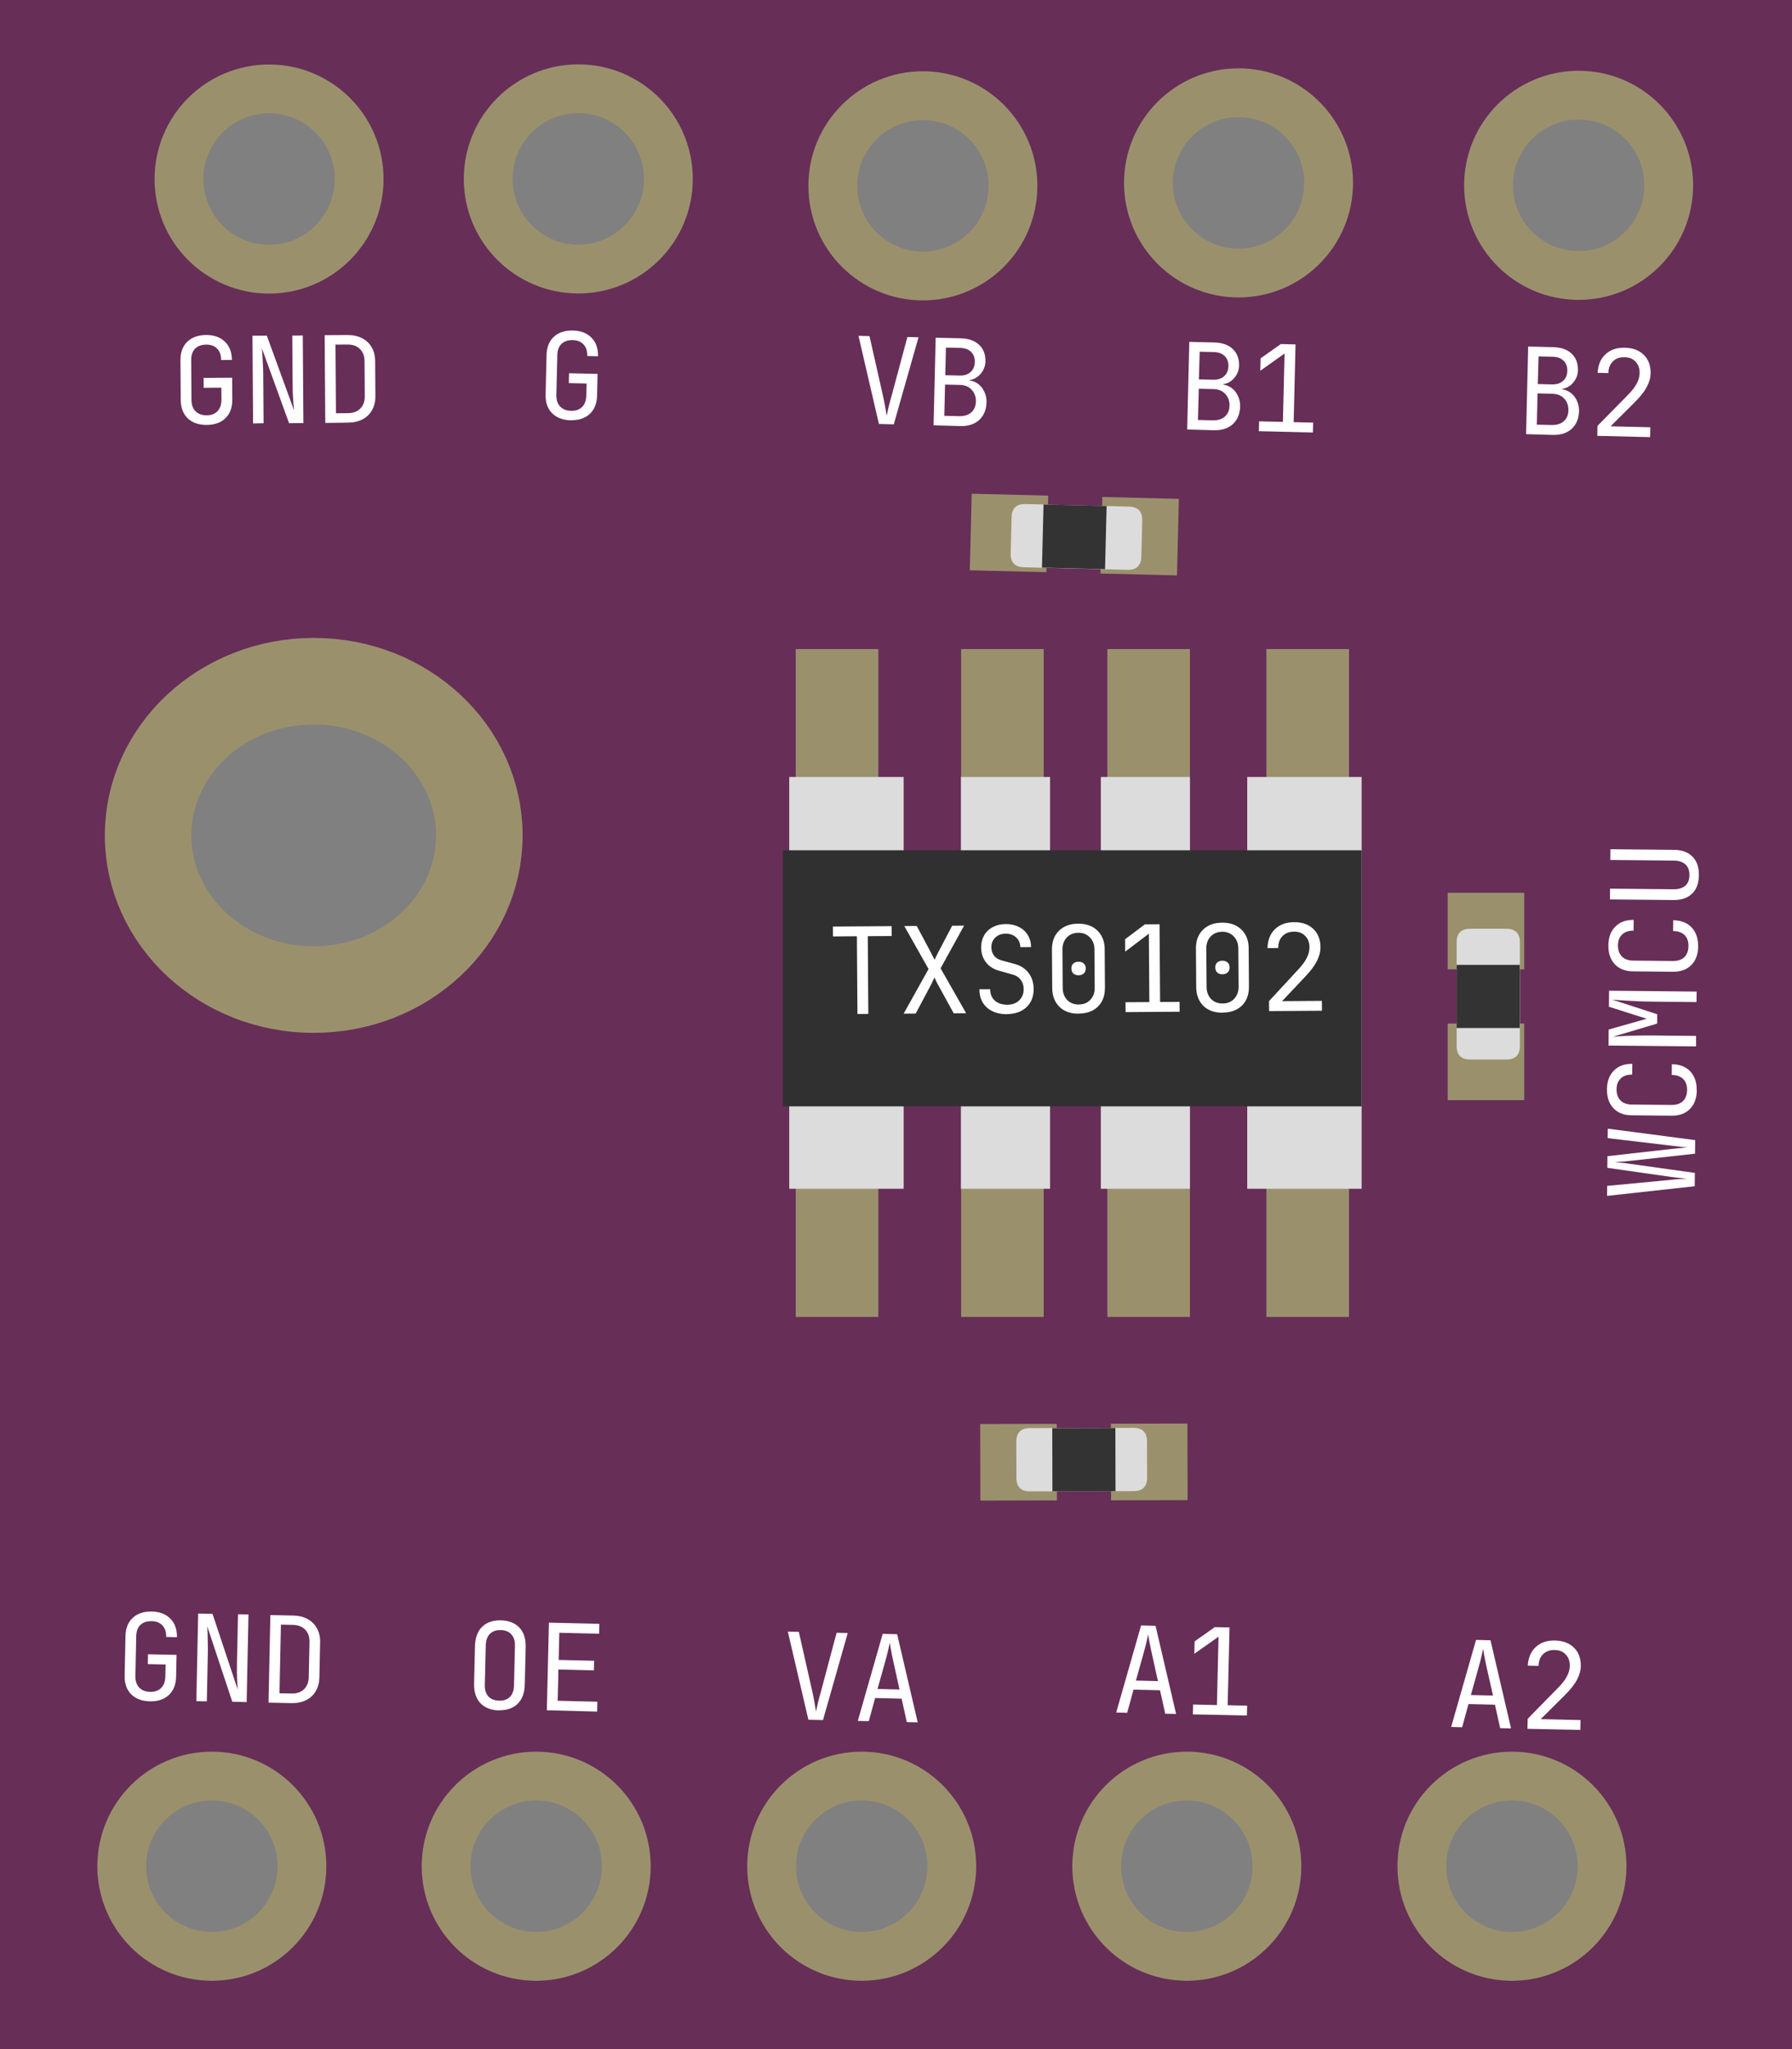 <?xml version="1.0" encoding="UTF-8" standalone="no"?>
<!-- Created with Inkscape (http://www.inkscape.org/) -->

<svg
   width="14mm"
   height="16mm"
   viewBox="0 0 14 16"
   version="1.1"
   id="svg5"
   inkscape:version="1.2.2 (b0a8486541, 2022-12-01)"
   sodipodi:docname="level-shifter.svg"
   xmlns:inkscape="http://www.inkscape.org/namespaces/inkscape"
   xmlns:sodipodi="http://sodipodi.sourceforge.net/DTD/sodipodi-0.dtd"
   xmlns="http://www.w3.org/2000/svg"
   xmlns:svg="http://www.w3.org/2000/svg">
  <rect x="0" y="0" width="14" height="16" fill="#808080" stroke="none"/>
  <sodipodi:namedview
     id="namedview7"
     pagecolor="#ffffff"
     bordercolor="#000000"
     borderopacity="0.25"
     inkscape:showpageshadow="2"
     inkscape:pageopacity="0.0"
     inkscape:pagecheckerboard="0"
     inkscape:deskcolor="#d1d1d1"
     inkscape:document-units="mm"
     showgrid="true"
     inkscape:zoom="11.313709"
     inkscape:cx="10.429825"
     inkscape:cy="35.090174"
     inkscape:window-width="2560"
     inkscape:window-height="1440"
     inkscape:window-x="0"
     inkscape:window-y="0"
     inkscape:window-maximized="1"
     inkscape:current-layer="layer1">
    <inkscape:grid
       type="xygrid"
       id="grid9"
       units="mm"
       spacingx="10"
       spacingy="10" />
  </sodipodi:namedview>
  <defs
     id="defs2" />
  <g
     inkscape:label="Layer 1"
     inkscape:groupmode="layer"
     id="layer1">
    <path
       id="path4"
       d="M 0,0 V 16 H 14 V 0 Z m 1.655,15.276 c -0.387,0 -0.704,-0.317 -0.704,-0.704 0,-0.387 0.317,-0.704 0.704,-0.704 0.387,0 0.704,0.317 0.704,0.704 0,0.387 -0.317,0.704 -0.704,0.704 z m 2.534,0 c -0.387,0 -0.704,-0.317 -0.704,-0.704 0,-0.387 0.317,-0.704 0.704,-0.704 0.387,0 0.704,0.317 0.704,0.704 0,0.387 -0.317,0.704 -0.704,0.704 z m 2.534,0 c -0.387,0 -0.704,-0.317 -0.704,-0.704 0,-0.387 0.317,-0.704 0.704,-0.704 0.387,0 0.704,0.317 0.704,0.704 0,0.387 -0.317,0.704 -0.704,0.704 z m 2.534,0 c -0.387,0 -0.704,-0.317 -0.704,-0.704 0,-0.387 0.317,-0.704 0.704,-0.704 0.387,0 0.704,0.317 0.704,0.704 0,0.387 -0.317,0.704 -0.704,0.704 z m 2.534,0 c -0.387,0 -0.704,-0.317 -0.704,-0.704 0,-0.387 0.317,-0.704 0.704,-0.704 0.387,0 0.704,0.317 0.704,0.704 0,0.387 -0.317,0.704 -0.704,0.704 z M 2.119,2.163 c -0.387,0 -0.704,-0.317 -0.704,-0.704 0,-0.387 0.317,-0.704 0.704,-0.704 0.387,0 0.704,0.317 0.704,0.704 0,0.387 -0.317,0.704 -0.704,0.704 z m 2.534,0 c -0.387,0 -0.704,-0.317 -0.704,-0.704 0,-0.387 0.317,-0.704 0.704,-0.704 0.387,0 0.704,0.317 0.704,0.704 0,0.387 -0.317,0.704 -0.704,0.704 z m 2.534,0 c -0.387,0 -0.704,-0.317 -0.704,-0.704 0,-0.387 0.317,-0.704 0.704,-0.704 0.387,0 0.704,0.317 0.704,0.704 0,0.387 -0.317,0.704 -0.704,0.704 z m 2.534,0 c -0.387,0 -0.704,-0.317 -0.704,-0.704 0,-0.387 0.317,-0.704 0.704,-0.704 0.387,0 0.704,0.317 0.704,0.704 0,0.387 -0.317,0.704 -0.704,0.704 z m 2.534,0 c -0.387,0 -0.704,-0.317 -0.704,-0.704 0,-0.387 0.317,-0.704 0.704,-0.704 0.387,0 0.704,0.317 0.704,0.704 0,0.387 -0.317,0.704 -0.704,0.704 z M 1.124,6.528 c 0,-0.704 0.528,-1.267 1.232,-1.267 0.704,0 1.267,0.528 1.267,1.232 0,0.704 -0.528,1.267 -1.232,1.267 h -0.035 c -0.669,0 -1.232,-0.563 -1.232,-1.232 z"
       fill="#672e58"
       stroke-width="0.352"
       sodipodi:nodetypes="cccccssssssssssssssssssssssssssssssssssssssssssssssssssssssss"
       inkscape:export-filename="path4.svg"
       inkscape:export-xdpi="96"
       inkscape:export-ydpi="96" />
    <g
       id="g15068"
       transform="matrix(0,2.03,-1.412,0,16.948,-3.933)">
      <rect
         width="0.88"
         gorn="0.1.10.0"
         height="0.457"
         y="7.143"
         id="rect462"
         x="6.123"
         fill="#9a916c"
         stroke-width="0.352" />
      <rect
         width="0.88"
         gorn="0.1.11.0"
         height="0.457"
         y="6.228"
         id="rect464"
         x="6.123"
         fill="#9a916c"
         stroke-width="0.352" />
      <rect
         width="0.88"
         gorn="0.1.12.0"
         height="0.457"
         y="5.419"
         id="rect466"
         x="6.123"
         fill="#9a916c"
         stroke-width="0.352" />
      <rect
         width="0.88"
         gorn="0.1.13.0"
         height="0.457"
         y="4.539"
         id="rect468"
         x="6.123"
         fill="#9a916c"
         stroke-width="0.352" />
      <rect
         width="0.915"
         gorn="0.1.14.0"
         height="0.457"
         y="4.539"
         id="rect470"
         x="4.434"
         fill="#9a916c"
         stroke-width="0.352" />
      <rect
         width="0.915"
         gorn="0.1.15.0"
         height="0.457"
         y="5.419"
         id="rect472"
         x="4.434"
         fill="#9a916c"
         stroke-width="0.352" />
      <rect
         width="0.915"
         gorn="0.1.16.0"
         height="0.457"
         y="6.228"
         id="rect474"
         x="4.434"
         fill="#9a916c"
         stroke-width="0.352" />
      <rect
         width="0.915"
         gorn="0.1.17.0"
         height="0.457"
         y="7.143"
         id="rect476"
         x="4.434"
         fill="#9a916c"
         stroke-width="0.352" />
      <rect
         width="1.584"
         gorn="0.1.18.0.0.0"
         height="0.633"
         y="7.003"
         id="rect475"
         x="4.926"
         fill="#dcdcdc"
         stroke-width="0.352" />
      <rect
         width="1.584"
         gorn="0.1.18.0.0.1"
         height="0.493"
         y="6.193"
         id="rect477"
         x="4.926"
         fill="#dcdcdc"
         stroke-width="0.352" />
      <rect
         width="1.584"
         gorn="0.1.18.0.0.2"
         height="0.493"
         y="5.419"
         id="rect479"
         x="4.926"
         fill="#dcdcdc"
         stroke-width="0.352" />
      <rect
         width="1.584"
         gorn="0.1.18.0.0.3"
         height="0.633"
         y="4.469"
         id="rect481"
         x="4.926"
         fill="#dcdcdc"
         stroke-width="0.352" />
      <rect
         width="0.985"
         gorn="0.1.18.0.0.4"
         height="3.202"
         y="4.469"
         id="rect483"
         x="5.208"
         fill="#303030"
         stroke-width="0.352" />
    </g>
    <g
       id="g15251"
       transform="translate(5.925,0.951)">
      <rect
         width="0.598"
         gorn="0.1.29.0"
         height="0.598"
         y="6.02"
         id="rect494"
         x="5.385"
         fill="#9a916c"
         stroke-width="0.352" />
      <rect
         width="0.598"
         gorn="0.1.30.0"
         height="0.598"
         y="7.041"
         id="rect4423"
         x="5.385"
         fill="#9a916c"
         stroke-width="0.352" />
      <path
         id="path504-2"
         gorn="0.1.31.0.0"
         d="M 5.455,7.216 V 6.407 c 0,-0.07 0.035,-0.106 0.106,-0.106 h 0.282 c 0.07,0 0.106,0.035 0.106,0.106 v 0 0.809 c 0,0.07 -0.035,0.106 -0.106,0.106 v 0 h -0.282 c -0.07,0 -0.106,-0.035 -0.106,-0.106 z"
         fill="#dcdcdc"
         stroke-width="0.352" />
      <rect
         x="5.455"
         id="rect506-2"
         y="6.583"
         height="0.493"
         gorn="0.1.31.0.1"
         width="0.493"
         fill="#333333"
         stroke-width="0.352" />
    </g>
    <g
       id="g15202"
       transform="rotate(-93.573,11.283,4.707)">
      <g
         id="g15208"
         transform="rotate(3.438,133.241,-12.12)">
        <rect
           width="0.598"
           gorn="0.1.29.0"
           height="0.598"
           y="8.35"
           id="rect494-5"
           x="5.51"
           fill="#9a916c"
           stroke-width="0.352" />
        <rect
           width="0.598"
           gorn="0.1.30.0"
           height="0.598"
           y="9.371"
           id="rect4423-6"
           x="5.51"
           fill="#9a916c"
           stroke-width="0.352" />
        <path
           id="path504-2-9"
           gorn="0.1.31.0.0"
           d="m 5.581,9.547 v -0.809 c 0,-0.07 0.035,-0.106 0.106,-0.106 h 0.282 c 0.07,0 0.106,0.035 0.106,0.106 v 0 0.809 c 0,0.07 -0.035,0.106 -0.106,0.106 v 0 h -0.282 c -0.07,0 -0.106,-0.035 -0.106,-0.106 z"
           fill="#dcdcdc"
           stroke-width="0.352" />
        <rect
           x="5.581"
           id="rect506-2-3"
           y="8.913"
           height="0.493"
           gorn="0.1.31.0.1"
           width="0.493"
           fill="#333333"
           stroke-width="0.352" />
      </g>
    </g>
    <g
       id="g15196"
       transform="rotate(91.417,7.083,5.082)">
      <rect
         width="0.598"
         gorn="0.1.29.0"
         height="0.598"
         y="2.985"
         id="rect494-5-7"
         x="5.844"
         fill="#9a916c"
         stroke-width="0.352" />
      <rect
         width="0.598"
         gorn="0.1.30.0"
         height="0.598"
         y="4.006"
         id="rect4423-6-4"
         x="5.844"
         fill="#9a916c"
         stroke-width="0.352" />
      <path
         id="path504-2-9-5"
         gorn="0.1.31.0.0"
         d="m 5.914,4.182 v -0.809 c 0,-0.07 0.035,-0.106 0.106,-0.106 h 0.282 c 0.07,0 0.106,0.035 0.106,0.106 v 0 0.809 c 0,0.07 -0.035,0.106 -0.106,0.106 v 0 h -0.282 c -0.07,0 -0.106,-0.035 -0.106,-0.106 z"
         fill="#dcdcdc"
         stroke-width="0.352" />
      <rect
         x="5.914"
         id="rect506-2-3-2"
         y="3.548"
         height="0.493"
         gorn="0.1.31.0.1"
         width="0.493"
         fill="#333333"
         stroke-width="0.352" />
    </g>
    <g
       aria-label="GND"
       transform="matrix(1,-0.007,0.007,1,0,0)"
       id="text69"
       style="font-size:0.937px;font-family:DroidSans;fill:#ffffff;stroke-width:0.352">
      <path
         d="m 1.592,3.329 q -0.094,0 -0.148,-0.052 Q 1.39,3.224 1.39,3.132 V 2.823 q 0,-0.092 0.054,-0.144 0.054,-0.052 0.148,-0.052 0.092,0 0.146,0.053 0.054,0.052 0.054,0.143 H 1.708 q 0,-0.058 -0.031,-0.089 -0.03,-0.032 -0.085,-0.032 -0.055,0 -0.087,0.031 -0.031,0.031 -0.031,0.089 v 0.31 q 0,0.058 0.031,0.09 0.032,0.032 0.087,0.032 0.055,0 0.085,-0.032 0.031,-0.032 0.031,-0.09 V 3.039 H 1.57 v -0.077 h 0.223 v 0.171 q 0,0.091 -0.054,0.144 -0.054,0.052 -0.146,0.052 z"
         id="path16011" />
      <path
         d="M 1.954,3.32 V 2.635 h 0.112 l 0.209,0.586 q -0.002,-0.023 -0.005,-0.057 -0.002,-0.035 -0.004,-0.072 -9.373e-4,-0.038 -9.373e-4,-0.072 v -0.384 h 0.082 V 3.32 H 2.235 L 2.027,2.734 q 0.002,0.022 0.004,0.057 0.002,0.034 0.003,0.072 0.002,0.037 0.002,0.072 v 0.384 z"
         id="path16013" />
      <path
         d="M 2.518,3.32 V 2.635 h 0.177 q 0.067,0 0.114,0.025 0.049,0.025 0.075,0.071 0.027,0.046 0.027,0.109 v 0.273 q 0,0.063 -0.027,0.11 -0.026,0.046 -0.075,0.071 -0.048,0.025 -0.114,0.025 z m 0.084,-0.075 h 0.093 q 0.062,0 0.097,-0.035 0.036,-0.035 0.036,-0.097 v -0.273 q 0,-0.061 -0.036,-0.096 -0.035,-0.035 -0.097,-0.035 h -0.093 z"
         id="path16015" />
    </g>
    <g
       aria-label="TXS0102"
       transform="matrix(1,-0.007,0.007,1,0,0)"
       id="text69-8"
       style="font-size:0.937px;font-family:DroidSans;fill:#ffffff;stroke-width:0.352">
      <path
         d="M 6.643,7.964 V 7.357 H 6.456 v -0.077 h 0.459 v 0.077 H 6.728 V 7.964 Z"
         id="path16063" />
      <path
         d="M 7.004,7.964 7.201,7.617 7.014,7.28 h 0.097 l 0.106,0.202 q 0.008,0.016 0.017,0.035 0.009,0.018 0.015,0.028 0.005,-0.01 0.013,-0.028 0.009,-0.019 0.018,-0.035 L 7.388,7.28 h 0.093 L 7.295,7.612 7.492,7.964 H 7.395 L 7.278,7.747 q -0.008,-0.016 -0.018,-0.034 -0.008,-0.019 -0.013,-0.03 -0.005,0.011 -0.014,0.029 -0.008,0.018 -0.017,0.034 L 7.098,7.964 Z"
         id="path16065" />
      <path
         d="m 7.814,7.974 q -0.099,0 -0.158,-0.052 -0.059,-0.052 -0.059,-0.144 h 0.084 q 0,0.057 0.037,0.09 0.037,0.032 0.097,0.032 0.058,0 0.093,-0.034 0.035,-0.034 0.035,-0.088 0,-0.041 -0.022,-0.071 -0.022,-0.031 -0.063,-0.042 L 7.752,7.634 Q 7.687,7.616 7.65,7.568 7.613,7.519 7.613,7.453 q 0,-0.054 0.024,-0.096 0.024,-0.041 0.068,-0.064 0.044,-0.023 0.101,-0.023 0.058,0 0.102,0.023 0.045,0.022 0.07,0.064 0.025,0.04 0.025,0.094 h -0.084 q 0,-0.047 -0.032,-0.076 -0.032,-0.03 -0.082,-0.03 -0.05,0 -0.081,0.03 -0.031,0.029 -0.031,0.076 0,0.037 0.02,0.065 0.021,0.026 0.057,0.037 l 0.107,0.03 q 0.068,0.019 0.106,0.071 0.038,0.052 0.038,0.123 0,0.09 -0.057,0.143 -0.057,0.053 -0.153,0.053 z"
         id="path16067" />
      <path
         d="m 8.373,7.974 q -0.095,0 -0.151,-0.054 Q 8.166,7.864 8.166,7.772 V 7.472 q 0,-0.092 0.055,-0.146 0.056,-0.055 0.151,-0.055 0.095,0 0.15,0.055 0.056,0.054 0.056,0.146 v 0.3 q 0,0.061 -0.025,0.107 -0.025,0.045 -0.072,0.07 -0.046,0.024 -0.109,0.024 z m 0,-0.072 q 0.056,0 0.09,-0.036 0.035,-0.037 0.035,-0.094 V 7.472 q 0,-0.057 -0.035,-0.093 -0.034,-0.037 -0.09,-0.037 -0.056,0 -0.091,0.037 -0.034,0.036 -0.034,0.093 v 0.3 q 0,0.057 0.034,0.094 0.035,0.036 0.091,0.036 z m 0,-0.228 q -0.025,0 -0.041,-0.014 -0.015,-0.014 -0.015,-0.04 0,-0.025 0.015,-0.038 0.016,-0.014 0.041,-0.014 0.025,0 0.04,0.014 0.016,0.013 0.016,0.038 0,0.026 -0.016,0.04 -0.015,0.014 -0.04,0.014 z"
         id="path16069" />
      <path
         d="M 8.738,7.964 V 7.887 H 8.924 V 7.353 L 8.738,7.492 V 7.395 L 8.893,7.28 h 0.115 v 0.607 h 0.152 v 0.077 z"
         id="path16071" />
      <path
         d="m 9.497,7.974 q -0.095,0 -0.151,-0.054 Q 9.291,7.864 9.291,7.772 V 7.472 q 0,-0.092 0.055,-0.146 0.056,-0.055 0.151,-0.055 0.095,0 0.15,0.055 0.056,0.054 0.056,0.146 v 0.3 q 0,0.061 -0.025,0.107 -0.025,0.045 -0.072,0.07 -0.046,0.024 -0.109,0.024 z m 0,-0.072 q 0.056,0 0.09,-0.036 0.035,-0.037 0.035,-0.094 V 7.472 q 0,-0.057 -0.035,-0.093 -0.034,-0.037 -0.09,-0.037 -0.056,0 -0.091,0.037 -0.034,0.036 -0.034,0.093 v 0.3 q 0,0.057 0.034,0.094 0.035,0.036 0.091,0.036 z m 0,-0.228 q -0.025,0 -0.041,-0.014 -0.015,-0.014 -0.015,-0.04 0,-0.025 0.015,-0.038 0.016,-0.014 0.041,-0.014 0.025,0 0.04,0.014 0.016,0.013 0.016,0.038 0,0.026 -0.016,0.04 -0.015,0.014 -0.04,0.014 z"
         id="path16073" />
      <path
         d="M 9.859,7.964 V 7.886 L 10.087,7.643 q 0.05,-0.052 0.07,-0.094 0.021,-0.041 0.021,-0.081 0,-0.056 -0.033,-0.089 -0.032,-0.034 -0.087,-0.034 -0.057,0 -0.091,0.035 -0.033,0.034 -0.033,0.092 H 9.85 Q 9.853,7.379 9.909,7.325 9.965,7.271 10.058,7.271 q 0.095,0 0.15,0.053 0.056,0.053 0.056,0.145 0,0.049 -0.027,0.103 -0.026,0.054 -0.091,0.122 l -0.185,0.193 h 0.311 v 0.077 z"
         id="path16075" />
    </g>
    <g
       aria-label="GND"
       transform="matrix(1,0.021,-0.021,1,0,0)"
       id="text18-2"
       style="font-size:0.937px;font-family:DroidSans;fill:#ffffff;stroke-width:0.352">
      <path
         d="m 1.45,13.254 q -0.094,0 -0.148,-0.052 -0.054,-0.052 -0.054,-0.144 v -0.309 q 0,-0.092 0.054,-0.144 0.054,-0.052 0.148,-0.052 0.092,0 0.146,0.053 0.054,0.052 0.054,0.143 h -0.084 q 0,-0.058 -0.031,-0.089 -0.03,-0.032 -0.085,-0.032 -0.055,0 -0.087,0.031 -0.031,0.031 -0.031,0.089 v 0.31 q 0,0.058 0.031,0.09 0.032,0.032 0.087,0.032 0.055,0 0.085,-0.032 0.031,-0.032 0.031,-0.09 v -0.094 H 1.427 v -0.077 h 0.223 v 0.171 q 0,0.091 -0.054,0.144 -0.054,0.052 -0.146,0.052 z"
         id="path16018" />
      <path
         d="m 1.812,13.245 v -0.684 h 0.112 l 0.209,0.586 q -0.002,-0.023 -0.005,-0.057 -0.002,-0.035 -0.004,-0.072 -9.373e-4,-0.038 -9.373e-4,-0.072 V 12.56 h 0.082 v 0.684 H 2.093 L 1.885,12.659 q 0.002,0.022 0.004,0.057 0.002,0.034 0.003,0.072 0.002,0.037 0.002,0.072 V 13.245 Z"
         id="path16020" />
      <path
         d="m 2.376,13.245 v -0.684 h 0.177 q 0.067,0 0.114,0.025 0.049,0.025 0.075,0.071 0.027,0.046 0.027,0.109 v 0.273 q 0,0.063 -0.027,0.11 -0.026,0.046 -0.075,0.071 -0.048,0.025 -0.114,0.025 z m 0.084,-0.075 h 0.093 q 0.062,0 0.097,-0.035 0.036,-0.035 0.036,-0.097 v -0.273 q 0,-0.061 -0.036,-0.096 -0.035,-0.035 -0.097,-0.035 h -0.093 z"
         id="path16022" />
    </g>
    <g
       aria-label="G"
       transform="matrix(1,0.024,-0.024,1,0,0)"
       id="text164"
       inkscape:transform-center-x="-4.6394432"
       inkscape:transform-center-y="0.16822504"
       style="font-size:0.937px;font-family:DroidSans;fill:#ffffff;stroke-width:0.352">
      <path
         d="m 4.536,3.173 q -0.094,0 -0.148,-0.052 -0.054,-0.052 -0.054,-0.144 v -0.309 q 0,-0.092 0.054,-0.144 0.054,-0.052 0.148,-0.052 0.092,0 0.146,0.053 0.054,0.052 0.054,0.143 h -0.084 q 0,-0.058 -0.031,-0.089 -0.03,-0.032 -0.085,-0.032 -0.055,0 -0.087,0.031 -0.031,0.031 -0.031,0.089 v 0.31 q 0,0.058 0.031,0.09 0.032,0.032 0.087,0.032 0.055,0 0.085,-0.032 0.031,-0.032 0.031,-0.09 V 2.883 H 4.513 V 2.806 H 4.736 V 2.976 q 0,0.091 -0.054,0.144 -0.054,0.052 -0.146,0.052 z"
         id="path16025" />
    </g>
    <g
       aria-label="VB"
       transform="matrix(1,0.024,-0.024,1,0,0)"
       id="text164-4"
       inkscape:transform-center-x="-4.6394432"
       inkscape:transform-center-y="0.16822504"
       style="font-size:0.937px;font-family:DroidSans;fill:#ffffff;stroke-width:0.352">
      <path
         d="M 6.942,3.144 6.766,2.46 h 0.086 l 0.117,0.466 q 0.012,0.049 0.02,0.09 0.008,0.041 0.012,0.063 0.004,-0.022 0.012,-0.063 0.009,-0.042 0.022,-0.091 L 7.148,2.46 h 0.087 L 7.058,3.144 Z"
         id="path16048" />
      <path
         d="M 7.369,3.144 V 2.46 h 0.194 q 0.094,0 0.146,0.047 0.053,0.047 0.053,0.13 0,0.052 -0.034,0.095 -0.033,0.042 -0.086,0.052 v 0.003 q 0.04,0.005 0.07,0.028 0.031,0.023 0.048,0.06 0.018,0.036 0.018,0.079 0,0.088 -0.054,0.14 -0.053,0.051 -0.147,0.051 z m 0.082,-0.393 h 0.111 q 0.054,0 0.085,-0.029 0.032,-0.029 0.032,-0.079 0,-0.05 -0.031,-0.079 -0.031,-0.029 -0.085,-0.029 H 7.451 Z m 0,0.317 h 0.116 q 0.059,0 0.093,-0.031 0.035,-0.032 0.035,-0.086 0,-0.056 -0.035,-0.091 -0.034,-0.036 -0.093,-0.036 H 7.451 Z"
         id="path16050" />
    </g>
    <g
       aria-label="B1"
       transform="matrix(1,0.024,-0.024,1,0,0)"
       id="text164-4-7"
       inkscape:transform-center-x="-4.6394432"
       inkscape:transform-center-y="0.16822504"
       style="font-size:0.937px;font-family:DroidSans;fill:#ffffff;stroke-width:0.352">
      <path
         d="M 9.35,3.129 V 2.445 h 0.194 q 0.094,0 0.146,0.047 0.053,0.047 0.053,0.13 0,0.052 -0.034,0.095 -0.033,0.042 -0.086,0.052 v 0.003 q 0.04,0.005 0.07,0.028 0.031,0.023 0.048,0.06 0.018,0.036 0.018,0.079 0,0.088 -0.054,0.14 -0.053,0.051 -0.147,0.051 z m 0.082,-0.393 h 0.111 q 0.054,0 0.085,-0.029 0.032,-0.029 0.032,-0.079 0,-0.05 -0.031,-0.079 -0.031,-0.029 -0.085,-0.029 H 9.433 Z m 0,0.317 h 0.116 q 0.059,0 0.093,-0.031 0.035,-0.032 0.035,-0.086 0,-0.056 -0.035,-0.091 -0.034,-0.036 -0.093,-0.036 H 9.433 Z"
         id="path16053" />
      <path
         d="M 9.91,3.129 V 3.052 H 10.096 V 2.518 L 9.91,2.657 V 2.56 L 10.065,2.445 h 0.115 v 0.607 h 0.152 v 0.077 z"
         id="path16055" />
    </g>
    <g
       aria-label="B2"
       transform="matrix(1,0.024,-0.024,1,0,0)"
       id="text164-4-7-4"
       inkscape:transform-center-x="-4.6394432"
       inkscape:transform-center-y="0.16822504"
       style="font-size:0.937px;font-family:DroidSans;fill:#ffffff;stroke-width:0.352">
      <path
         d="M 11.997,3.102 V 2.418 h 0.194 q 0.094,0 0.146,0.047 0.053,0.047 0.053,0.13 0,0.052 -0.034,0.095 -0.033,0.042 -0.086,0.052 v 0.003 q 0.04,0.005 0.07,0.028 0.031,0.023 0.048,0.06 0.018,0.036 0.018,0.079 0,0.088 -0.054,0.14 -0.053,0.051 -0.147,0.051 z m 0.082,-0.393 h 0.111 q 0.054,0 0.085,-0.029 0.032,-0.029 0.032,-0.079 0,-0.05 -0.031,-0.079 -0.031,-0.029 -0.085,-0.029 H 12.08 Z m 0,0.317 h 0.116 q 0.059,0 0.093,-0.031 0.035,-0.032 0.035,-0.086 0,-0.056 -0.035,-0.091 -0.034,-0.036 -0.093,-0.036 h -0.116 z"
         id="path16058" />
      <path
         d="M 12.553,3.102 V 3.024 L 12.781,2.781 q 0.05,-0.052 0.07,-0.094 0.021,-0.041 0.021,-0.081 0,-0.056 -0.033,-0.089 -0.032,-0.034 -0.087,-0.034 -0.057,0 -0.091,0.035 -0.033,0.034 -0.033,0.092 h -0.084 q 0.003,-0.093 0.059,-0.147 0.056,-0.054 0.149,-0.054 0.095,0 0.15,0.053 0.056,0.053 0.056,0.145 0,0.049 -0.027,0.103 -0.026,0.054 -0.091,0.122 l -0.185,0.193 h 0.311 v 0.077 z"
         id="path16060" />
    </g>
    <g
       aria-label="OE"
       transform="matrix(1,0.024,-0.024,1,0,0)"
       id="text164-4-7-4-4"
       inkscape:transform-center-x="-4.6394432"
       inkscape:transform-center-y="0.16822504"
       style="font-size:0.937px;font-family:DroidSans;fill:#ffffff;stroke-width:0.352">
      <path
         d="m 4.215,13.254 q -0.092,0 -0.145,-0.053 -0.053,-0.053 -0.053,-0.153 v -0.291 q 0,-0.099 0.053,-0.153 0.053,-0.053 0.145,-0.053 0.092,0 0.145,0.053 0.053,0.053 0.053,0.152 v 0.291 q 0,0.099 -0.053,0.153 -0.053,0.053 -0.145,0.053 z m 0,-0.076 q 0.055,0 0.084,-0.031 0.03,-0.032 0.03,-0.09 v -0.309 q 0,-0.058 -0.03,-0.089 -0.029,-0.032 -0.084,-0.032 -0.054,0 -0.084,0.032 -0.03,0.031 -0.03,0.089 v 0.309 q 0,0.058 0.03,0.09 0.03,0.031 0.084,0.031 z"
         id="path16028" />
      <path
         d="m 4.59,13.244 v -0.684 h 0.394 v 0.077 H 4.673 v 0.212 h 0.277 v 0.075 H 4.673 v 0.244 h 0.31 v 0.077 z"
         id="path16030" />
    </g>
    <g
       aria-label="VA"
       transform="matrix(1,0.024,-0.024,1,0,0)"
       id="text164-4-7-4-4-3"
       inkscape:transform-center-x="-4.6394432"
       inkscape:transform-center-y="0.16822504"
       style="font-size:0.937px;font-family:DroidSans;fill:#ffffff;stroke-width:0.352">
      <path
         d="M 6.634,13.269 6.457,12.585 h 0.086 l 0.117,0.466 q 0.012,0.049 0.02,0.09 0.008,0.041 0.012,0.063 0.004,-0.022 0.012,-0.063 0.009,-0.042 0.022,-0.091 l 0.112,-0.465 h 0.087 l -0.177,0.684 z"
         id="path16033" />
      <path
         d="m 7.02,13.269 0.178,-0.684 h 0.113 l 0.177,0.684 h -0.085 l -0.045,-0.182 h -0.207 l -0.045,0.182 z m 0.148,-0.253 h 0.172 l -0.052,-0.211 q -0.015,-0.06 -0.023,-0.1 -0.008,-0.04 -0.01,-0.052 -0.002,0.012 -0.01,0.052 -0.008,0.04 -0.023,0.099 z"
         id="path16035" />
    </g>
    <g
       aria-label="A1"
       transform="matrix(1,0.024,-0.024,1,0,0)"
       id="text164-4-7-4-4-3-0"
       inkscape:transform-center-x="-4.6394432"
       inkscape:transform-center-y="0.16822504"
       style="font-size:0.937px;font-family:DroidSans;fill:#ffffff;stroke-width:0.352">
      <path
         d="m 9.036,13.155 0.178,-0.684 h 0.113 l 0.177,0.684 h -0.085 l -0.045,-0.182 h -0.207 l -0.045,0.182 z m 0.148,-0.253 h 0.172 l -0.052,-0.211 q -0.015,-0.06 -0.023,-0.1 -0.008,-0.04 -0.01,-0.052 -0.002,0.012 -0.01,0.052 -0.008,0.04 -0.023,0.099 z"
         id="path16038" />
      <path
         d="m 9.635,13.155 v -0.077 H 9.821 V 12.544 L 9.635,12.682 v -0.097 l 0.155,-0.115 h 0.115 v 0.607 h 0.152 v 0.077 z"
         id="path16040" />
    </g>
    <g
       aria-label="A2"
       transform="matrix(1,0.024,-0.024,1,0,0)"
       id="text164-4-7-4-4-3-0-7"
       inkscape:transform-center-x="-4.6394432"
       inkscape:transform-center-y="0.16822504"
       style="font-size:0.937px;font-family:DroidSans;fill:#ffffff;stroke-width:0.352">
      <path
         d="m 11.654,13.205 0.178,-0.684 h 0.113 l 0.177,0.684 h -0.085 l -0.045,-0.182 h -0.207 l -0.045,0.182 z m 0.148,-0.253 H 11.975 L 11.922,12.741 q -0.015,-0.06 -0.023,-0.1 -0.008,-0.04 -0.01,-0.052 -0.002,0.012 -0.01,0.052 -0.008,0.04 -0.023,0.099 z"
         id="path16043" />
      <path
         d="m 12.25,13.205 v -0.078 l 0.228,-0.244 q 0.05,-0.052 0.07,-0.094 0.021,-0.041 0.021,-0.081 0,-0.056 -0.033,-0.089 -0.032,-0.034 -0.087,-0.034 -0.057,0 -0.091,0.035 -0.033,0.034 -0.033,0.092 h -0.084 q 0.003,-0.093 0.059,-0.147 0.056,-0.054 0.149,-0.054 0.095,0 0.15,0.053 0.056,0.053 0.056,0.145 0,0.049 -0.027,0.103 -0.026,0.054 -0.091,0.122 l -0.185,0.193 h 0.311 v 0.077 z"
         id="path16045" />
    </g>
    <g
       aria-label="WCMCU"
       transform="rotate(-89.446)"
       id="text179"
       style="font-size:0.937px;font-family:DroidSans;fill:#ffffff;stroke-width:0.352">
      <path
         d="m -9.134,13.329 -0.082,-0.684 h 0.078 l 0.053,0.506 q 0.004,0.031 0.006,0.065 0.002,0.033 0.003,0.052 0.002,-0.02 0.005,-0.052 0.004,-0.034 0.007,-0.065 l 0.067,-0.506 h 0.091 l 0.062,0.506 q 0.004,0.031 0.007,0.065 0.004,0.033 0.006,0.052 0.002,-0.02 0.004,-0.052 0.003,-0.034 0.007,-0.065 l 0.055,-0.506 h 0.074 l -0.083,0.684 h -0.106 l -0.062,-0.516 q -0.004,-0.032 -0.006,-0.062 -0.002,-0.031 -0.004,-0.048 -0.002,0.017 -0.004,0.048 -0.002,0.03 -0.007,0.062 l -0.067,0.516 z"
         id="path16078" />
      <path
         d="m -8.383,13.338 q -0.094,0 -0.148,-0.052 -0.054,-0.052 -0.054,-0.144 V 12.832 q 0,-0.092 0.054,-0.144 0.054,-0.052 0.148,-0.052 0.092,0 0.146,0.053 0.054,0.052 0.054,0.143 h -0.084 q 0,-0.058 -0.031,-0.089 -0.03,-0.032 -0.085,-0.032 -0.055,0 -0.087,0.032 -0.031,0.031 -0.031,0.089 v 0.309 q 0,0.058 0.031,0.09 0.032,0.031 0.087,0.031 0.055,0 0.085,-0.031 0.031,-0.032 0.031,-0.09 h 0.084 q 0,0.091 -0.054,0.144 -0.054,0.052 -0.146,0.052 z"
         id="path16080" />
      <path
         d="m -8.042,13.329 v -0.684 h 0.125 l 0.087,0.296 0.091,-0.296 h 0.125 v 0.684 h -0.082 v -0.323 q 0,-0.046 9.372e-4,-0.105 0.002,-0.06 0.005,-0.121 0.003,-0.061 0.007,-0.11 l -0.111,0.353 h -0.073 l -0.106,-0.345 q 0.007,0.069 0.01,0.152 0.003,0.082 0.003,0.175 v 0.323 z"
         id="path16082" />
      <path
         d="m -7.259,13.338 q -0.094,0 -0.148,-0.052 -0.054,-0.052 -0.054,-0.144 V 12.832 q 0,-0.092 0.054,-0.144 0.054,-0.052 0.148,-0.052 0.092,0 0.146,0.053 0.054,0.052 0.054,0.143 h -0.084 q 0,-0.058 -0.031,-0.089 -0.03,-0.032 -0.085,-0.032 -0.055,0 -0.087,0.032 -0.031,0.031 -0.031,0.089 v 0.309 q 0,0.058 0.031,0.09 0.032,0.031 0.087,0.031 0.055,0 0.085,-0.031 0.031,-0.032 0.031,-0.09 h 0.084 q 0,0.091 -0.054,0.144 -0.054,0.052 -0.146,0.052 z"
         id="path16084" />
      <path
         d="m -6.704,13.338 q -0.096,0 -0.146,-0.052 -0.051,-0.053 -0.051,-0.144 v -0.497 h 0.084 v 0.497 q 0,0.056 0.027,0.089 0.028,0.033 0.085,0.033 0.056,0 0.084,-0.033 0.028,-0.033 0.028,-0.089 v -0.497 h 0.084 v 0.497 q 0,0.092 -0.051,0.144 -0.05,0.052 -0.146,0.052 z"
         id="path16086" />
    </g>
    <ellipse
       id="connector0pin"
       cy="14.572"
       gorn="0.1.1"
       cx="1.655"
       rx="0.704"
       ry="0.704"
       fill="none"
       stroke="#9a916c"
       stroke-width="0.381" />
    <circle
       id="connector1pin"
       cy="14.572"
       gorn="0.1.2"
       cx="4.189"
       r="0.704"
       fill="none"
       stroke="#9a916c"
       stroke-width="0.381"
       inkscape:label="connector1pin-5" />
    <circle
       id="connector2pin"
       cy="14.572"
       gorn="0.1.3"
       cx="6.732"
       r="0.704"
       fill="none"
       stroke="#9a916c"
       stroke-width="0.381" />
    <circle
       id="connector3pin"
       cy="14.572"
       gorn="0.1.4"
       cx="9.272"
       r="0.704"
       fill="none"
       stroke="#9a916c"
       stroke-width="0.381" />
    <circle
       id="connector4pin"
       cy="14.572"
       gorn="0.1.5"
       cx="11.812"
       r="0.704"
       fill="none"
       stroke="#9a916c"
       stroke-width="0.381" />
    <circle
       id="connector5pin"
       cy="1.398"
       gorn="0.1.6"
       cx="2.102"
       r="0.704"
       fill="none"
       stroke="#9a916c"
       stroke-width="0.381" />
    <circle
       id="connector6pin"
       cy="1.397"
       gorn="0.1.7"
       cx="4.518"
       r="0.704"
       fill="none"
       stroke="#9a916c"
       stroke-width="0.381" />
    <ellipse
       cy="6.523"
       gorn="0.1.7"
       cx="2.451"
       fill="none"
       stroke="#9a916c"
       stroke-width="0.676"
       rx="1.294"
       ry="1.204"
       id="ellipse16175" />
    <circle
       id="connector7pin"
       cy="1.451"
       gorn="0.1.8"
       cx="7.21"
       r="0.704"
       fill="none"
       stroke="#9a916c"
       stroke-width="0.381" />
    <circle
       id="connector8pin"
       cy="1.428"
       gorn="0.1.6"
       cx="9.676"
       r="0.704"
       fill="none"
       stroke="#9a916c"
       stroke-width="0.381" />
    <circle
       id="connector9pin"
       cy="1.447"
       gorn="0.1.7"
       cx="12.333"
       r="0.704"
       fill="none"
       stroke="#9a916c"
       stroke-width="0.381" />
  </g>
</svg>
